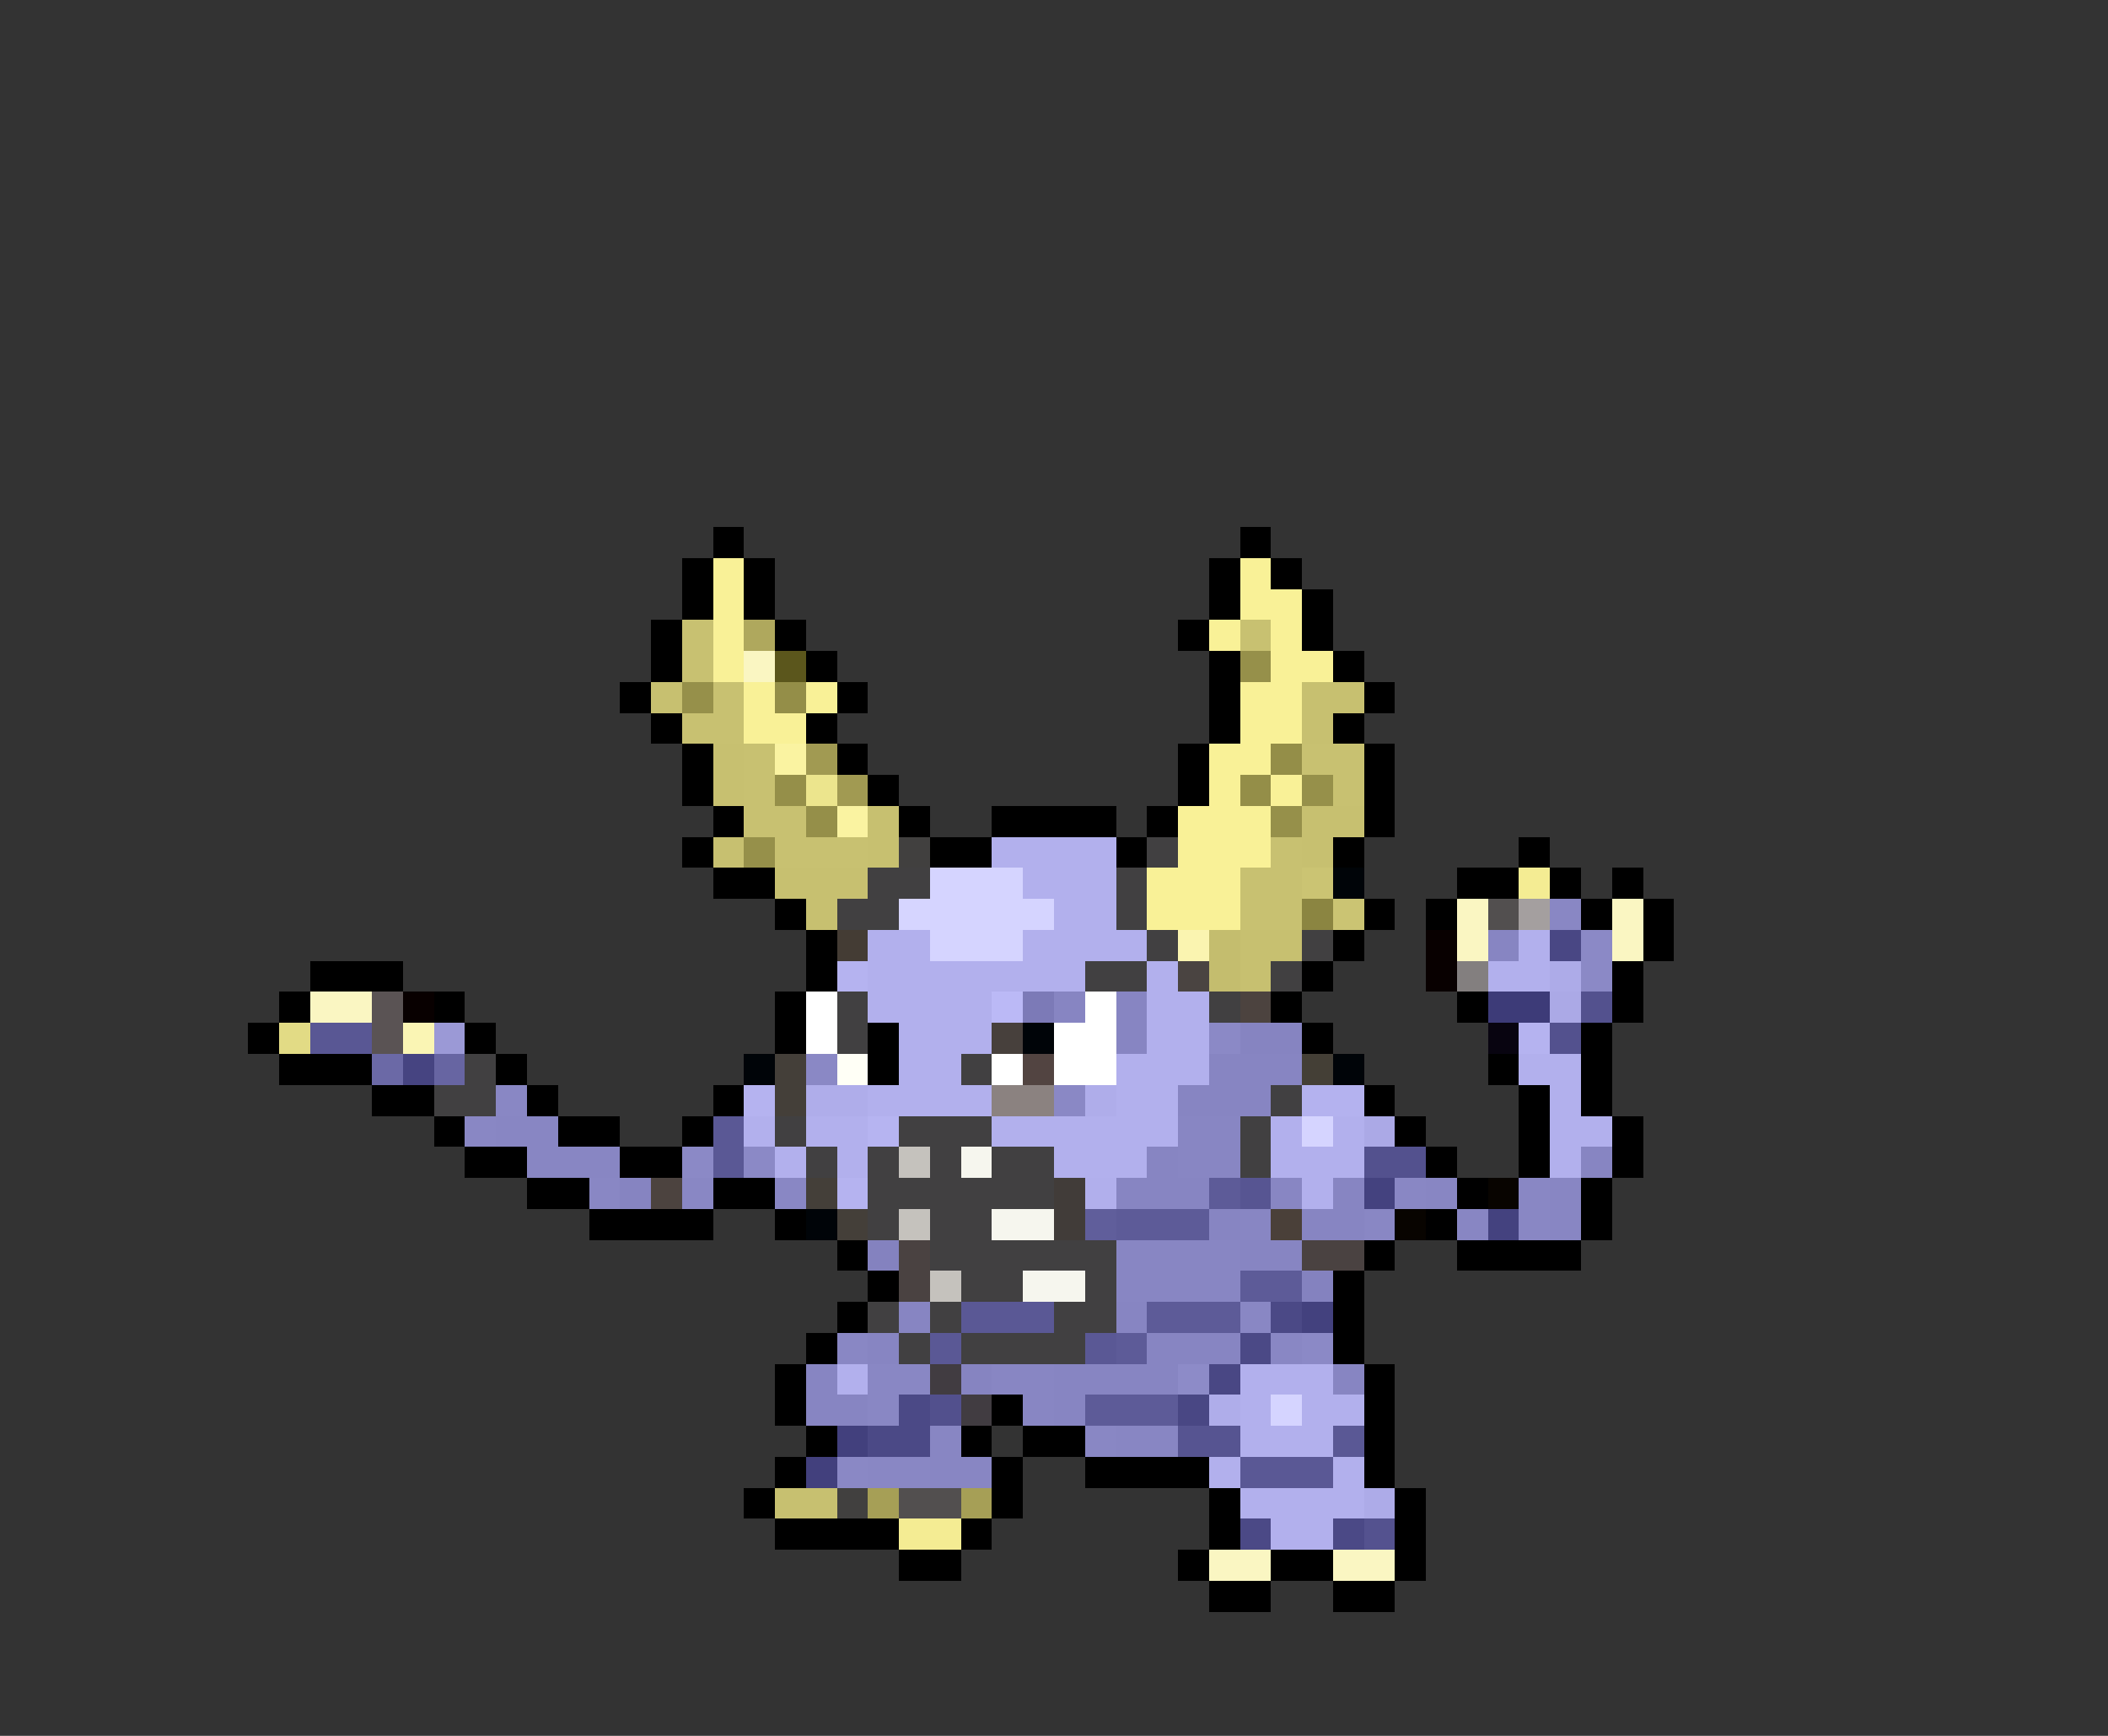 <svg xmlns="http://www.w3.org/2000/svg" viewBox="0 -0.5 68 56" shape-rendering="crispEdges">
<rect x="0" y="-0.5" width="68" height="56" fill="#333333" stroke="none"/>
<path stroke="#000000" d="M23 17h1M40 17h1M22 18h1M24 18h1M39 18h1M41 18h1M22 19h1M24 19h1M39 19h1M42 19h1M21 20h1M25 20h1M38 20h1M42 20h1M21 21h1M26 21h1M39 21h1M43 21h1M20 22h1M27 22h1M39 22h1M44 22h1M21 23h1M26 23h1M39 23h1M43 23h1M22 24h1M27 24h1M38 24h1M44 24h1M22 25h1M28 25h1M38 25h1M44 25h1M23 26h1M29 26h1M32 26h4M37 26h1M44 26h1M22 27h1M30 27h2M36 27h1M43 27h1M49 27h1M23 28h2M47 28h2M50 28h1M52 28h1M25 29h1M44 29h1M46 29h1M51 29h1M53 29h1M26 30h1M43 30h1M53 30h1M10 31h3M26 31h1M42 31h1M52 31h1M9 32h1M14 32h1M25 32h1M41 32h1M47 32h1M52 32h1M8 33h1M15 33h1M25 33h1M28 33h1M42 33h1M51 33h1M9 34h3M16 34h1M28 34h1M48 34h1M51 34h1M12 35h2M17 35h1M23 35h1M44 35h1M49 35h1M51 35h1M14 36h1M18 36h2M22 36h1M45 36h1M49 36h1M52 36h1M15 37h2M20 37h2M46 37h1M49 37h1M52 37h1M17 38h2M23 38h2M47 38h1M51 38h1M19 39h4M25 39h1M46 39h1M51 39h1M27 40h1M44 40h1M47 40h4M28 41h1M43 41h1M27 42h1M43 42h1M26 43h1M43 43h1M25 44h1M44 44h1M25 45h1M32 45h1M44 45h1M26 46h1M31 46h1M33 46h2M44 46h1M25 47h1M32 47h1M35 47h4M44 47h1M24 48h1M32 48h1M39 48h1M45 48h1M25 49h4M31 49h1M39 49h1M45 49h1M29 50h2M38 50h1M41 50h2M45 50h1M39 51h2M43 51h2" />
<path stroke="#f9f197" d="M23 18h1M40 18h1M23 19h1M40 19h2M23 20h1M39 20h1M41 20h1M23 21h1M41 21h2M24 22h1M26 22h1M40 22h2M24 23h2M40 23h2M39 24h2M39 25h1M41 25h1M38 26h3M38 27h3M37 28h3M37 29h3" />
<path stroke="#c8c171" d="M22 20h1M40 20h1M22 21h1M23 22h1M22 23h2M24 24h1M42 24h2M24 25h1M43 25h1M24 26h2M25 27h3M41 27h1M40 28h2M40 29h2" />
<path stroke="#afa85d" d="M24 20h1" />
<path stroke="#faf6c2" d="M24 21h1M47 29h1M52 29h1M47 30h1M52 30h1M10 32h2M39 50h2M43 50h2" />
<path stroke="#5b561c" d="M25 21h1" />
<path stroke="#96904a" d="M40 21h1M22 22h1M42 25h1M41 26h1M24 27h1" />
<path stroke="#c7c070" d="M21 22h1M42 22h2M42 23h1M23 24h1M23 25h1M28 26h1M42 26h2M23 27h1M28 27h1M42 27h1M25 28h3M26 29h1M40 30h2M40 31h1M25 48h2" />
<path stroke="#948e48" d="M25 22h1M41 24h1M40 25h1" />
<path stroke="#faf3a1" d="M25 24h1M27 26h1" />
<path stroke="#a19a52" d="M26 24h1M27 25h1" />
<path stroke="#958f49" d="M25 25h1M26 26h1" />
<path stroke="#ece58d" d="M26 25h1" />
<path stroke="#41403f" d="M29 27h1M27 48h1" />
<path stroke="#b2b0ed" d="M32 27h4M33 28h3M34 29h2M28 30h2M33 30h4M49 30h1M28 31h7M37 31h1M48 31h2M28 32h4M37 32h2M29 33h3M37 33h2M29 34h2M36 34h3M49 34h2M28 35h4M36 35h2M50 35h1M24 36h1M26 36h2M32 36h6M41 36h1M43 36h1M50 36h2M25 37h1M27 37h1M34 37h3M41 37h3M50 37h1M42 38h1M27 44h1M40 44h3M40 45h1M42 45h2M40 46h3M39 47h1M43 47h1M40 48h4M41 49h2" />
<path stroke="#414041" d="M37 27h1M28 28h2M36 28h1M27 29h2M36 29h1M37 30h1M42 30h1M35 31h2M41 31h1M27 32h1M39 32h1M27 33h1M15 34h1M31 34h1M14 35h2M41 35h1M25 36h1M29 36h3M40 36h1M26 37h1M28 37h1M30 37h1M32 37h2M40 37h1M28 38h6M28 39h1M30 39h2M30 40h6M31 41h2M35 41h1M28 42h1M30 42h1M34 42h2M29 43h1M31 43h4" />
<path stroke="#d5d4ff" d="M30 28h3M30 29h4M30 30h3M42 36h1M41 45h1" />
<path stroke="#cbc473" d="M42 28h1M43 29h1" />
<path stroke="#000408" d="M43 28h1M33 33h1M24 34h1M43 34h1M26 39h1" />
<path stroke="#f4ec93" d="M49 28h1M29 49h2" />
<path stroke="#d6d5ff" d="M29 29h1" />
<path stroke="#8b8541" d="M42 29h1" />
<path stroke="#524f4f" d="M48 29h1M29 48h2" />
<path stroke="#a49f9f" d="M49 29h1" />
<path stroke="#8987c4" d="M50 29h1M16 35h1M15 36h1M19 38h1M22 38h1M25 38h1M45 38h1M49 38h1M44 39h1M49 39h1M40 42h1M27 43h1M41 43h1M28 44h2M28 45h1M35 46h1M28 47h2" />
<path stroke="#443c34" d="M27 30h1" />
<path stroke="#faf4b0" d="M38 30h1" />
<path stroke="#c4bd6e" d="M39 30h1M39 31h1" />
<path stroke="#080000" d="M46 30h1M46 31h1M13 32h1" />
<path stroke="#8785c2" d="M48 30h1M34 32h1M36 32h1M36 33h1M39 34h3M38 35h3M37 37h1M51 37h1M36 38h3M43 38h1M39 39h1M42 39h2M40 40h2M29 42h1M36 42h1M28 43h1M37 43h3M26 44h1M34 44h4M43 44h1M26 45h2M34 45h1" />
<path stroke="#494784" d="M50 30h1M39 44h1M38 45h1" />
<path stroke="#8b89c6" d="M51 30h1M51 31h1M39 33h1M22 37h1M24 37h1M42 43h1" />
<path stroke="#b5b3f0" d="M27 31h1M49 33h1M24 35h1M27 38h1" />
<path stroke="#4a4441" d="M38 31h1" />
<path stroke="#837f7f" d="M47 31h1" />
<path stroke="#adabe8" d="M50 31h1M44 48h1" />
<path stroke="#5a5354" d="M12 32h1M12 33h1" />
<path stroke="#ffffff" d="M26 32h1M35 32h1M26 33h1M34 33h2M32 34h1M34 34h2" />
<path stroke="#bbb9f6" d="M32 32h1" />
<path stroke="#7c7ab7" d="M33 32h1" />
<path stroke="#4c433f" d="M40 32h1M21 38h1" />
<path stroke="#3d3b78" d="M48 32h2" />
<path stroke="#aba9e6" d="M50 32h1M44 36h1" />
<path stroke="#53518e" d="M51 32h1M50 33h1M44 37h2" />
<path stroke="#e2db85" d="M9 33h1" />
<path stroke="#595794" d="M10 33h2" />
<path stroke="#faf5b4" d="M13 33h1" />
<path stroke="#9b99d6" d="M14 33h1" />
<path stroke="#47403c" d="M32 33h1" />
<path stroke="#8684c1" d="M40 33h2M20 38h1M31 44h1" />
<path stroke="#080410" d="M48 33h1" />
<path stroke="#6b69a6" d="M12 34h1" />
<path stroke="#464481" d="M13 34h1" />
<path stroke="#6765a2" d="M14 34h1" />
<path stroke="#443f39" d="M25 34h1M25 35h1M26 38h1M27 39h1" />
<path stroke="#8a88c5" d="M26 34h1M34 35h1M27 47h1" />
<path stroke="#fffff6" d="M27 34h1" />
<path stroke="#524441" d="M33 34h1" />
<path stroke="#443f36" d="M42 34h1" />
<path stroke="#afadea" d="M26 35h2M35 35h1M39 45h1" />
<path stroke="#8b8280" d="M32 35h2" />
<path stroke="#b4b2ef" d="M42 35h2" />
<path stroke="#8886c3" d="M16 36h2M38 36h2M17 37h3M38 37h2M41 38h1M46 38h1M50 38h1M40 39h1M47 39h1M50 39h1M36 40h4M36 41h4M32 44h2M33 45h1M30 46h1M36 46h2M30 47h2" />
<path stroke="#5a5895" d="M23 36h1M23 37h1M31 42h3M30 43h1M35 43h1M43 46h1M40 47h3" />
<path stroke="#b6b4f1" d="M28 36h1" />
<path stroke="#c5c2bd" d="M29 37h1M29 39h1M30 41h1" />
<path stroke="#f6f6ee" d="M31 37h1M32 39h2M33 41h2" />
<path stroke="#413c39" d="M34 38h1M34 39h1" />
<path stroke="#b1afec" d="M35 38h1" />
<path stroke="#5d5b98" d="M39 38h1M36 39h3M40 41h2M37 42h3M36 43h1M35 45h3" />
<path stroke="#575592" d="M40 38h1" />
<path stroke="#44427f" d="M44 38h1M48 39h1" />
<path stroke="#080400" d="M48 38h1M45 39h1" />
<path stroke="#605e9b" d="M35 39h1" />
<path stroke="#4a4039" d="M41 39h1" />
<path stroke="#8482bf" d="M28 40h1M42 41h1" />
<path stroke="#4a4241" d="M29 40h1M42 40h2M29 41h1" />
<path stroke="#4b4986" d="M41 42h1M40 43h1M29 45h1M28 46h2M40 49h1M43 49h1" />
<path stroke="#43417e" d="M42 42h1" />
<path stroke="#413c41" d="M30 44h1M31 45h1" />
<path stroke="#8d8bc8" d="M38 44h1" />
<path stroke="#52508d" d="M30 45h1" />
<path stroke="#42407d" d="M27 46h1M26 47h1" />
<path stroke="#565491" d="M38 46h2" />
<path stroke="#a69f56" d="M28 48h1M31 48h1" />
<path stroke="#54528f" d="M44 49h1" />
</svg>